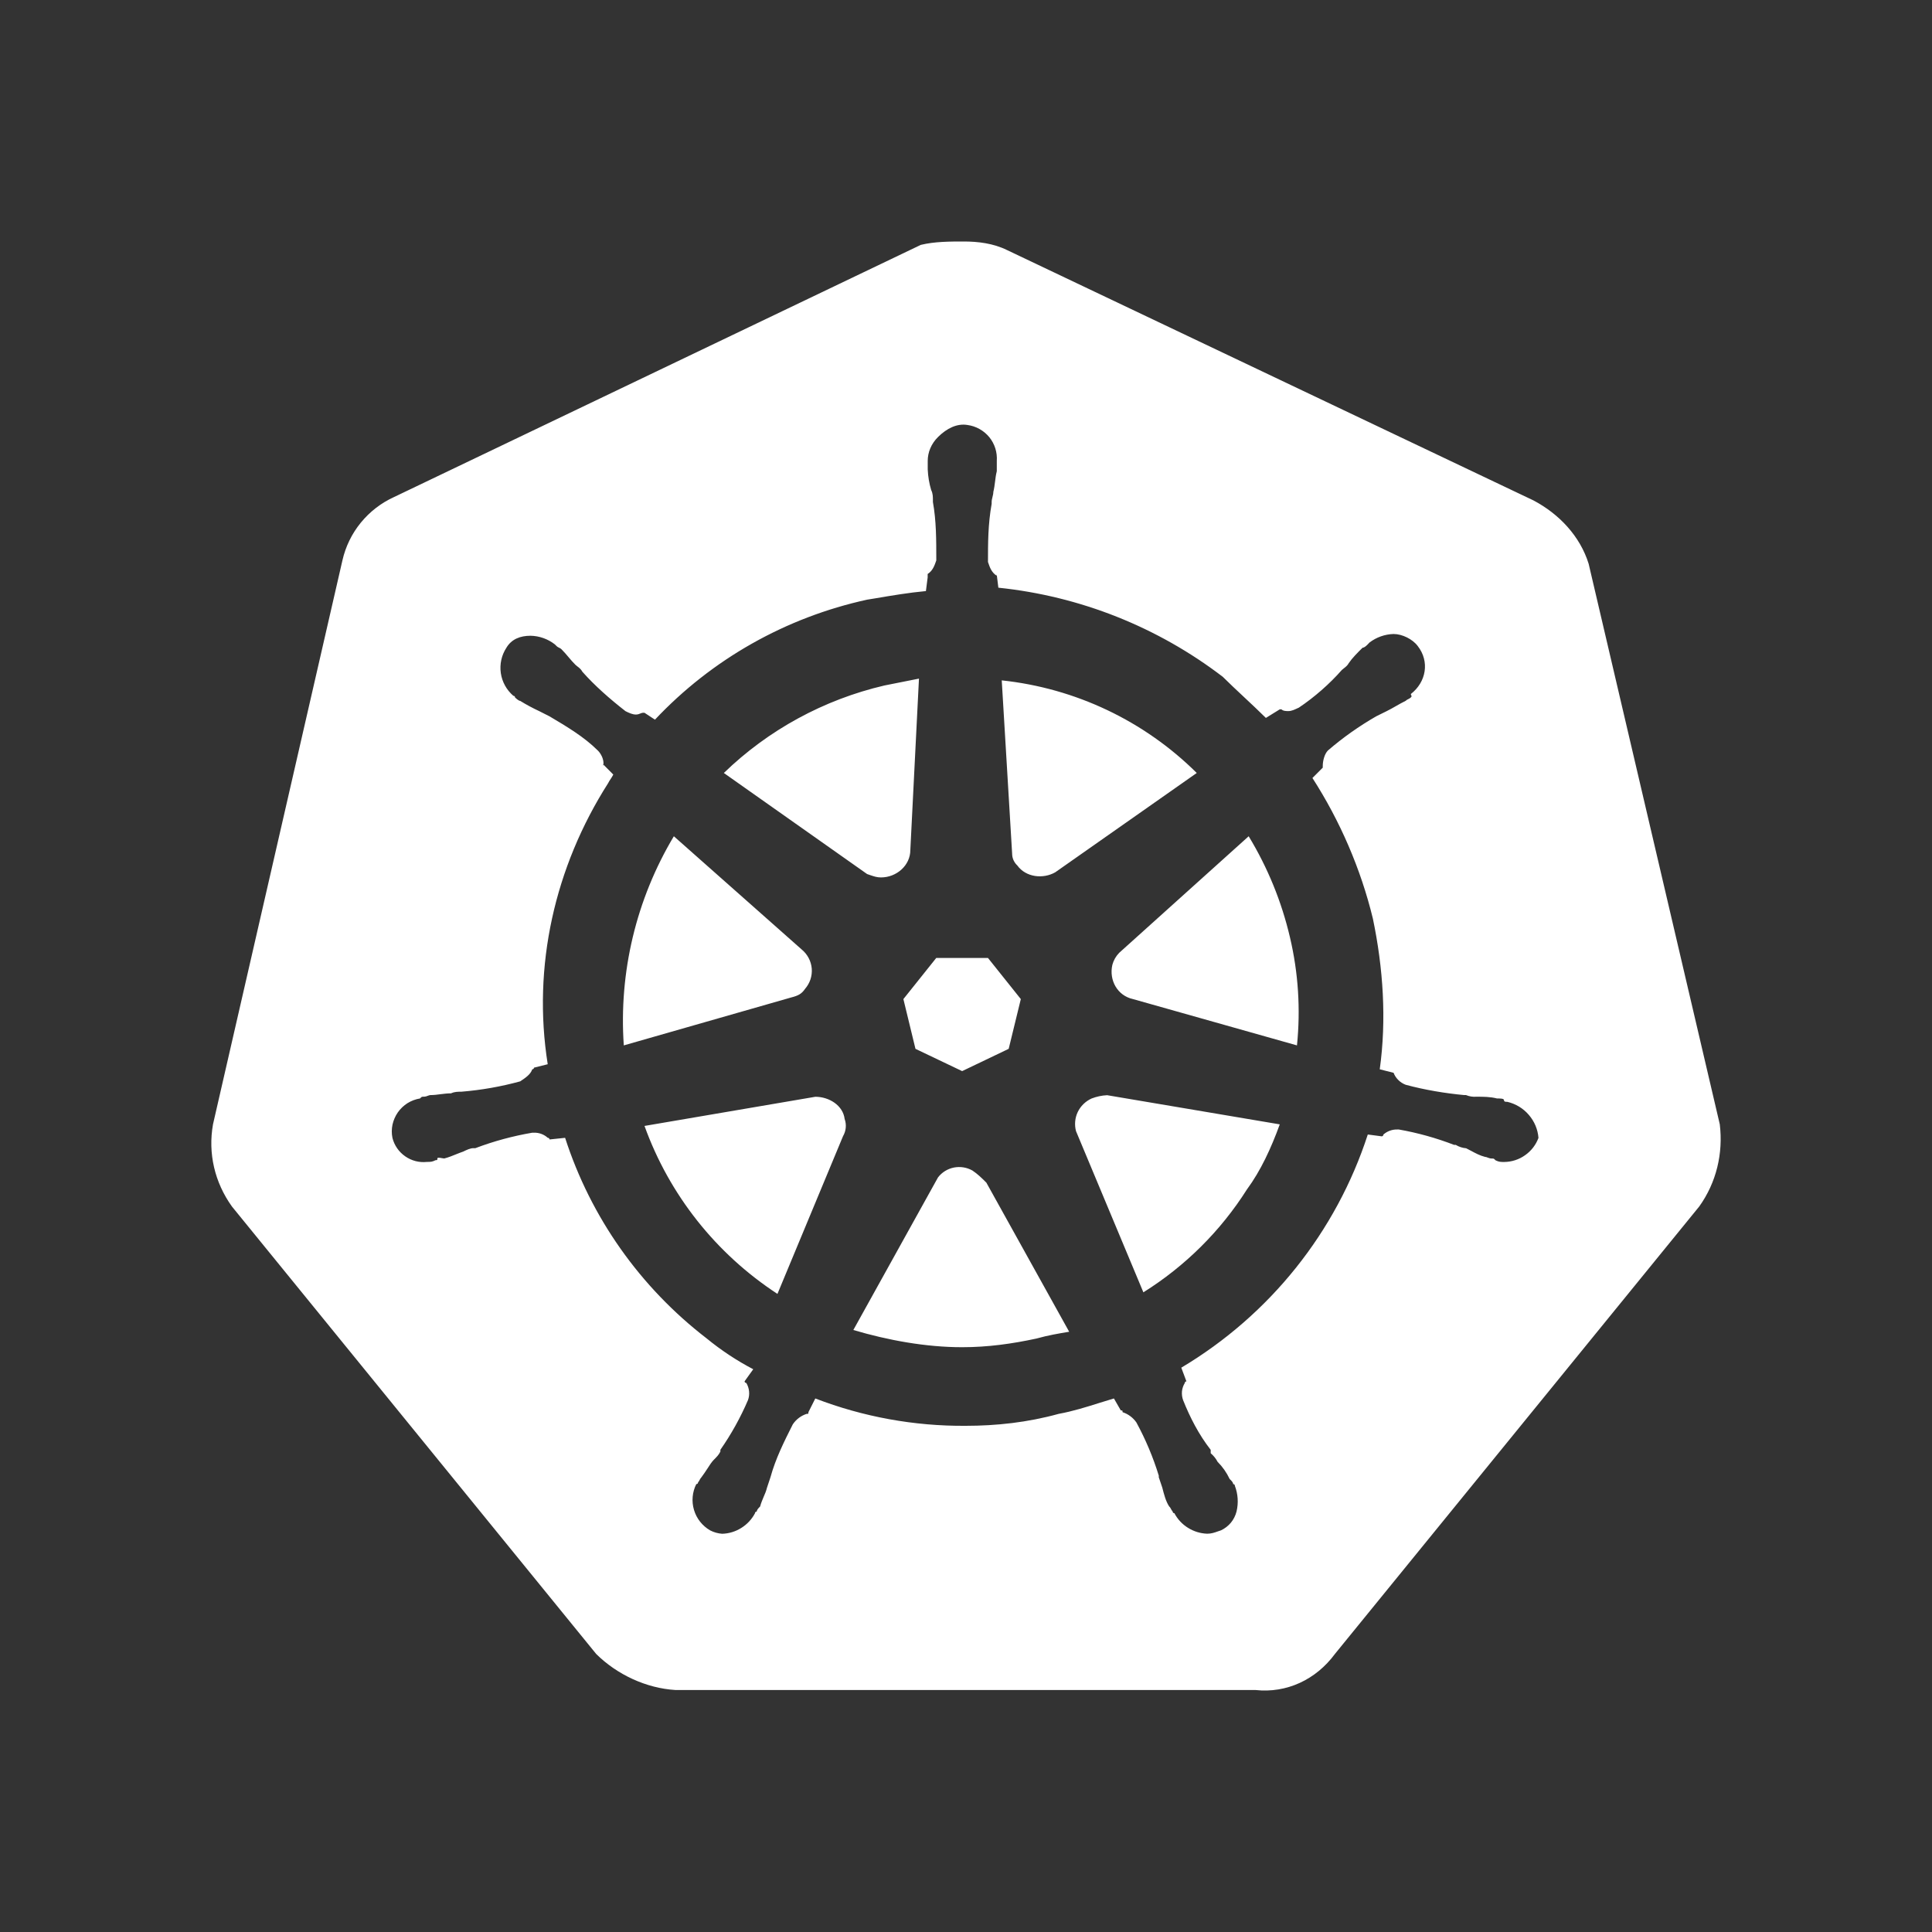 <svg width="32" height="32" viewBox="0 0 32 32" fill="none" xmlns="http://www.w3.org/2000/svg">
<rect x="0" y="0" width="32" height="32" fill="#333333" stroke="none"/>
<path fill-rule="evenodd" clip-rule="evenodd" d="M28.485 18.622L26.313 9.338C26.172 8.884 25.828 8.515 25.398 8.288L16.68 4.142C16.451 4.029 16.194 4 15.965 4C15.737 4 15.479 4 15.251 4.056L6.53 8.231C6.315 8.328 6.126 8.474 5.977 8.656C5.828 8.838 5.724 9.052 5.672 9.28L3.528 18.622C3.442 19.104 3.557 19.587 3.842 19.984L9.874 27.394C10.217 27.735 10.703 27.963 11.189 27.992H20.795C21.31 28.048 21.796 27.821 22.111 27.394L28.144 19.984C28.429 19.587 28.543 19.104 28.485 18.622ZM24.913 19.246C24.856 19.246 24.828 19.246 24.77 19.218C24.743 19.189 24.743 19.189 24.714 19.189C24.68 19.189 24.657 19.18 24.637 19.172C24.623 19.166 24.611 19.162 24.598 19.162C24.512 19.14 24.443 19.103 24.365 19.061C24.339 19.048 24.313 19.034 24.284 19.019C24.224 19.014 24.165 18.995 24.112 18.963H24.085C23.789 18.849 23.482 18.763 23.169 18.708H23.142C23.058 18.706 22.976 18.736 22.913 18.792C22.913 18.792 22.913 18.821 22.884 18.821L22.655 18.791C22.13 20.407 21.032 21.779 19.566 22.653L19.651 22.88C19.651 22.88 19.624 22.88 19.624 22.907C19.598 22.949 19.582 22.997 19.577 23.046C19.573 23.095 19.579 23.145 19.596 23.191C19.71 23.476 19.854 23.759 20.053 24.014V24.07C20.1 24.11 20.139 24.158 20.167 24.212C20.25 24.295 20.317 24.391 20.367 24.497C20.396 24.524 20.425 24.553 20.425 24.581C20.425 24.581 20.453 24.581 20.453 24.609C20.505 24.745 20.515 24.893 20.481 25.035C20.464 25.103 20.432 25.166 20.388 25.22C20.343 25.274 20.287 25.317 20.224 25.347C20.205 25.353 20.188 25.359 20.171 25.365C20.112 25.386 20.062 25.403 19.994 25.403C19.881 25.399 19.772 25.365 19.676 25.305C19.581 25.246 19.503 25.162 19.451 25.063C19.423 25.063 19.423 25.035 19.423 25.035C19.41 25.022 19.403 25.008 19.396 24.995C19.388 24.98 19.381 24.965 19.365 24.951C19.309 24.866 19.28 24.752 19.251 24.639L19.193 24.468V24.441C19.099 24.136 18.975 23.841 18.822 23.56C18.766 23.48 18.686 23.42 18.593 23.39C18.593 23.375 18.593 23.368 18.589 23.364C18.586 23.361 18.578 23.361 18.564 23.361L18.45 23.163C18.375 23.185 18.299 23.209 18.221 23.233C18 23.303 17.767 23.376 17.535 23.418C17.02 23.56 16.505 23.616 15.992 23.616C15.141 23.622 14.297 23.468 13.504 23.163L13.39 23.39C13.39 23.404 13.39 23.411 13.386 23.415C13.383 23.418 13.376 23.418 13.361 23.418C13.268 23.448 13.188 23.508 13.133 23.589L13.129 23.596C12.987 23.878 12.846 24.159 12.761 24.469L12.704 24.64C12.69 24.697 12.669 24.746 12.647 24.796C12.626 24.846 12.605 24.895 12.59 24.952L12.584 24.958C12.558 24.985 12.534 25.01 12.534 25.037C12.505 25.037 12.505 25.064 12.505 25.064C12.453 25.163 12.375 25.247 12.279 25.307C12.184 25.367 12.074 25.401 11.961 25.404C11.892 25.399 11.824 25.38 11.762 25.348C11.633 25.273 11.537 25.152 11.495 25.01C11.452 24.867 11.466 24.714 11.533 24.581C11.562 24.581 11.562 24.553 11.562 24.553C11.575 24.539 11.582 24.525 11.589 24.511C11.596 24.497 11.604 24.483 11.618 24.468C11.656 24.418 11.688 24.368 11.718 24.323C11.755 24.265 11.787 24.216 11.818 24.184L11.828 24.174C11.878 24.123 11.905 24.096 11.932 24.042V24.013C12.112 23.755 12.265 23.479 12.389 23.19C12.406 23.143 12.412 23.094 12.407 23.045C12.402 22.995 12.386 22.948 12.361 22.906C12.361 22.906 12.333 22.906 12.333 22.878L12.476 22.679C12.201 22.535 11.943 22.364 11.704 22.168C10.603 21.321 9.785 20.163 9.36 18.846L9.102 18.873C9.102 18.873 9.102 18.846 9.073 18.846C9.011 18.789 8.929 18.759 8.845 18.761H8.817C8.495 18.816 8.18 18.901 7.874 19.017H7.844C7.788 19.017 7.73 19.046 7.672 19.074C7.639 19.085 7.601 19.1 7.561 19.116C7.498 19.142 7.428 19.17 7.358 19.188C7.35 19.188 7.337 19.185 7.322 19.183C7.287 19.176 7.244 19.169 7.244 19.188C7.244 19.216 7.244 19.216 7.215 19.216C7.159 19.245 7.13 19.245 7.072 19.245C6.944 19.259 6.816 19.226 6.711 19.152C6.606 19.079 6.531 18.971 6.5 18.847C6.485 18.774 6.486 18.7 6.501 18.627C6.517 18.555 6.547 18.486 6.589 18.425C6.632 18.364 6.686 18.312 6.749 18.272C6.812 18.233 6.883 18.206 6.957 18.194C6.985 18.165 6.985 18.165 7.014 18.165C7.047 18.165 7.071 18.156 7.09 18.148C7.105 18.143 7.117 18.138 7.129 18.138C7.186 18.138 7.243 18.131 7.3 18.123C7.357 18.116 7.414 18.109 7.471 18.109C7.528 18.082 7.586 18.082 7.643 18.082C7.972 18.055 8.297 17.998 8.615 17.911L8.623 17.906C8.706 17.85 8.788 17.795 8.816 17.711C8.816 17.711 8.844 17.711 8.844 17.684L9.072 17.627C8.815 16.008 9.186 14.362 10.073 12.971C10.087 12.943 10.101 12.921 10.116 12.9C10.13 12.879 10.144 12.857 10.158 12.829L9.994 12.664C10.006 12.583 9.955 12.483 9.903 12.432C9.675 12.205 9.389 12.035 9.102 11.865L8.932 11.779C8.823 11.728 8.718 11.672 8.616 11.609C8.589 11.609 8.531 11.553 8.531 11.553C8.531 11.553 8.531 11.525 8.503 11.525C8.39 11.428 8.316 11.294 8.295 11.148C8.274 11.001 8.307 10.852 8.388 10.728C8.473 10.586 8.616 10.53 8.788 10.53C8.934 10.533 9.074 10.583 9.189 10.672L9.218 10.7C9.231 10.714 9.245 10.721 9.26 10.728C9.274 10.735 9.289 10.742 9.303 10.757C9.345 10.799 9.38 10.841 9.415 10.882C9.452 10.926 9.488 10.969 9.532 11.012C9.54 11.02 9.55 11.028 9.562 11.037C9.59 11.058 9.625 11.085 9.646 11.126C9.846 11.353 10.103 11.579 10.36 11.779L10.364 11.781C10.419 11.808 10.476 11.835 10.532 11.835C10.565 11.835 10.589 11.825 10.608 11.817C10.623 11.811 10.635 11.806 10.647 11.806H10.675L10.848 11.92C11.79 10.919 13.016 10.226 14.364 9.932L14.482 9.913C14.78 9.862 15.057 9.816 15.336 9.79L15.365 9.563V9.507C15.45 9.452 15.479 9.366 15.508 9.282L15.508 9.28C15.508 8.94 15.508 8.627 15.452 8.315V8.287C15.452 8.231 15.452 8.173 15.423 8.116C15.39 8.005 15.371 7.891 15.366 7.775V7.635C15.366 7.492 15.423 7.35 15.538 7.237C15.681 7.095 15.852 7.01 16.024 7.039C16.166 7.058 16.295 7.131 16.386 7.241C16.476 7.352 16.52 7.492 16.51 7.635V7.805C16.495 7.863 16.488 7.921 16.481 7.979C16.474 8.035 16.467 8.09 16.453 8.146C16.453 8.174 16.446 8.202 16.439 8.231C16.432 8.259 16.425 8.287 16.425 8.315V8.344C16.364 8.684 16.364 8.997 16.364 9.309L16.366 9.314C16.394 9.397 16.422 9.48 16.508 9.536V9.507L16.536 9.734C17.889 9.874 19.176 10.386 20.253 11.21C20.365 11.321 20.483 11.432 20.602 11.543C20.726 11.659 20.85 11.775 20.967 11.891L21.197 11.749H21.225C21.252 11.778 21.31 11.778 21.339 11.778C21.393 11.778 21.446 11.752 21.501 11.726L21.511 11.722C21.768 11.551 22.026 11.324 22.225 11.097C22.234 11.088 22.246 11.079 22.259 11.069C22.287 11.047 22.32 11.022 22.34 10.983C22.397 10.899 22.483 10.813 22.569 10.728C22.597 10.728 22.626 10.7 22.655 10.672L22.682 10.643C22.797 10.555 22.937 10.505 23.082 10.501C23.225 10.501 23.397 10.586 23.482 10.7C23.682 10.956 23.624 11.296 23.368 11.495C23.368 11.506 23.372 11.512 23.375 11.518C23.381 11.528 23.385 11.534 23.368 11.552C23.354 11.565 23.34 11.572 23.326 11.579C23.311 11.586 23.297 11.593 23.282 11.608C23.221 11.638 23.169 11.668 23.116 11.698C23.069 11.725 23.021 11.752 22.967 11.779L22.795 11.864C22.511 12.027 22.242 12.217 21.994 12.431C21.938 12.488 21.909 12.602 21.909 12.687V12.715L21.738 12.886C22.195 13.596 22.539 14.391 22.739 15.214C22.911 16.037 22.967 16.889 22.853 17.711L23.082 17.769C23.099 17.814 23.126 17.855 23.161 17.889C23.195 17.923 23.237 17.95 23.282 17.967C23.596 18.052 23.939 18.109 24.253 18.138H24.282C24.336 18.16 24.395 18.17 24.454 18.165C24.568 18.165 24.682 18.165 24.795 18.194C24.853 18.194 24.911 18.194 24.911 18.223C24.911 18.25 24.939 18.25 24.967 18.25C25.106 18.283 25.23 18.358 25.322 18.466C25.415 18.573 25.471 18.707 25.482 18.847C25.439 18.963 25.362 19.063 25.26 19.134C25.159 19.206 25.038 19.245 24.913 19.246ZM9.994 12.664C9.993 12.672 9.991 12.68 9.989 12.688V12.659L9.994 12.664ZM13.505 18.166L10.675 18.649C11.086 19.789 11.858 20.765 12.877 21.431L13.963 18.819C13.988 18.776 14.003 18.729 14.008 18.68C14.013 18.63 14.007 18.581 13.99 18.534C13.963 18.31 13.734 18.166 13.505 18.166ZM14.592 14.533C14.849 14.533 15.078 14.335 15.078 14.079L15.221 11.24L14.648 11.354C13.646 11.588 12.726 12.089 11.989 12.803L14.362 14.477C14.382 14.483 14.4 14.49 14.417 14.496C14.476 14.516 14.526 14.533 14.592 14.533ZM13.334 16.379C13.374 16.332 13.405 16.279 13.424 16.221C13.443 16.162 13.45 16.101 13.445 16.04C13.439 15.979 13.422 15.92 13.393 15.866C13.364 15.812 13.325 15.764 13.277 15.725L11.161 13.851C10.537 14.895 10.248 16.104 10.332 17.315L13.105 16.521C13.219 16.492 13.277 16.463 13.334 16.379ZM15.163 17.372L15.936 17.741L16.707 17.372L16.908 16.548L16.364 15.867H15.507L14.963 16.548L15.163 17.372ZM16.85 14.335C16.993 14.533 17.278 14.562 17.478 14.448L19.822 12.803C18.953 11.94 17.813 11.399 16.592 11.269L16.764 14.137C16.764 14.174 16.771 14.211 16.786 14.245C16.801 14.279 16.823 14.31 16.85 14.335ZM15.8 19.338C15.905 19.318 16.014 19.335 16.107 19.388C16.192 19.445 16.25 19.502 16.337 19.588L17.709 22.058C17.537 22.087 17.365 22.115 17.165 22.171C16.765 22.257 16.364 22.314 15.936 22.314C15.336 22.314 14.707 22.199 14.134 22.029L15.536 19.502C15.601 19.417 15.695 19.359 15.8 19.338ZM18.538 15.781L20.682 13.851C20.997 14.37 21.228 14.935 21.366 15.526C21.504 16.112 21.543 16.716 21.482 17.315L18.766 16.548C18.509 16.492 18.366 16.236 18.424 15.981C18.444 15.906 18.483 15.837 18.538 15.781ZM17.851 18.418C17.898 18.32 17.979 18.241 18.079 18.195C18.162 18.163 18.249 18.144 18.338 18.14L21.197 18.623C21.053 19.019 20.882 19.39 20.653 19.701C20.217 20.389 19.631 20.971 18.938 21.405L17.822 18.735C17.794 18.629 17.804 18.517 17.851 18.418Z" fill="white"/>
</svg>

